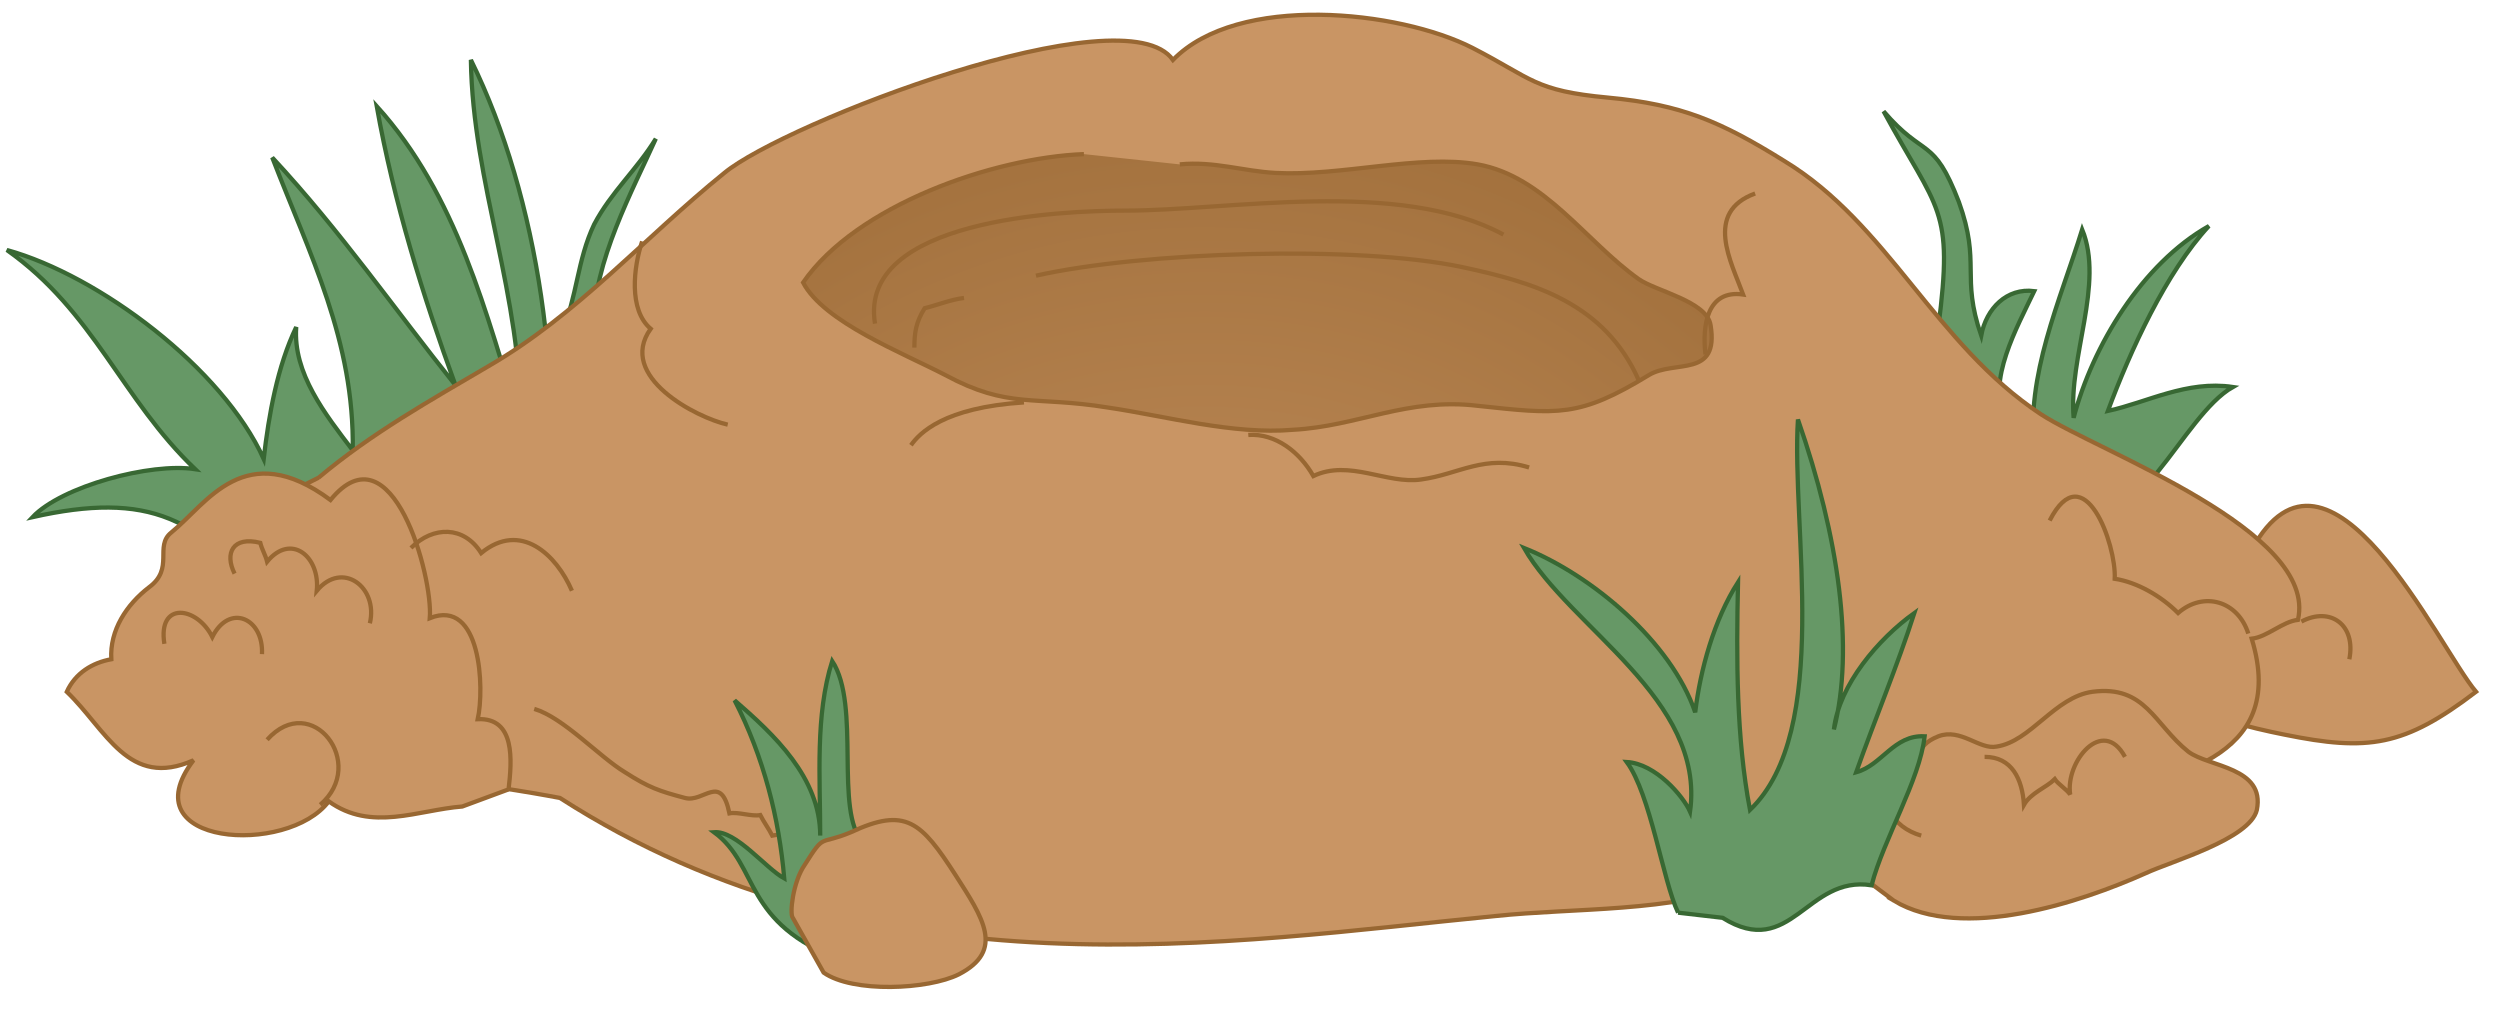 <svg xmlns="http://www.w3.org/2000/svg" version="1.0" viewBox="0 0 146 59"><switch><g><path fill="#C99564" stroke="#986732" stroke-width=".25" d="M131.5 32.1c4.5-8.2 10.9 5.7 13.1 8.3-4.2 3.2-6.3 3.5-11.2 2.5-4-.8-10.9-2.6-5.6-7.5"/><path fill="#669866" stroke="#386833" stroke-width=".25" d="M118.8 26.4c-.5-4.5 1.5-8.8 2.8-13 1.3 3.2-.8 7.4-.5 11 1.1-4.2 4-9 7.9-11.2-2.5 2.7-4.6 7.3-5.9 10.8 2.3-.5 4.6-1.8 7.3-1.4-3 1.7-5.6 9.1-9.2 7.1m-89.4 1.9c1.2-8.8-.3-20-4.3-28.1.1 7.2 3 13.8 2.9 21.3-2-6.5-3.7-13.4-8.4-18.6 1 5.6 2.7 11.1 4.6 16.3-3.6-4.5-6.7-9-10.7-13.3 2.2 5.7 4.8 10.7 4.7 17.1-1.6-2.1-3.5-4.5-3.3-7.2-1.1 2.3-1.6 5.1-1.9 7.7C13 21.5 5.8 16.1.4 14.6c5.1 3.6 6.7 8.7 11 12.8-2.6-.4-7.8 1-9.5 2.8 6.7-1.5 10-.1 13.9 5.6m17-16.4c.9-2 .9-4.2 1.9-6.3 1-1.9 2.5-3.2 3.6-5C37 11 34.6 15.4 34.7 19m78.5.1c.9-7 0-6.7-3.2-12.6 2.4 2.8 2.9 1.4 4.4 5.3 1.3 3.6.1 4.3 1.3 7.8.3-1.6 1.5-2.8 3.1-2.6-1 2.1-2.8 5.3-1.7 7.4"/><path fill="#C99564" stroke="#986732" stroke-width=".25" d="M18.6 27.9c3.1-2.6 6.5-4.5 9.9-6.5 5.2-3 9.1-7.5 13.8-11.3C45.8 7.2 65.7-.5 68.5 3.5 72.3-.4 81.7.6 86 2.8c3.5 1.8 3.6 2.5 7.9 2.9 4.3.4 6.6 1.4 10.3 3.7 6.1 3.7 8.8 10.7 15 14.8 3.4 2.2 16.2 6.8 15 12-.9.1-1.8 1-2.7 1.1 2.2 7.2-5 8.1-9.4 9.3-4.1 1.1-13.5 2.5-20.1 5-4.4 1.7-10 1.4-14.7 1.9-15.4 1.5-36.1 5-54.6-6.9 0 0-4.7-.9-6.6-.9S8.7 41.7 8 39.8c-.6-1.9-1.6-1.3 4.4-6.6 4.4-3.9 3.8-4.1 3.8-4.1l2.4-1.2z"/><radialGradient id="a" cx="70.348" cy="53.255" r="60.287" gradientUnits="userSpaceOnUse"><stop offset="0" stop-color="#c99564"/><stop offset="1" stop-color="#986732"/></radialGradient><path fill="url(#a)" stroke="#986732" stroke-width=".25" d="M63.3 9c-5.3.2-13.3 3-16.4 7.5 1.2 2.3 5.8 4.1 8.3 5.4 3.7 2 5.2 1.2 9.5 1.9 3.4.5 7.3 1.6 10.8 1.3 3.8-.2 6.7-1.9 10.8-1.4 4.7.5 5.9.7 10-1.8 1.5-.9 4.1.2 3.6-2.9-.2-1.4-3.2-2-4.2-2.7-3.1-2.2-5.5-6-9.4-6.7-3.4-.6-8 .7-11.8.5-1.9-.1-3.6-.7-5.6-.5"/><path fill="none" stroke="#986732" stroke-width=".25" d="M51.1 18.9c-1-6.1 10.9-6.6 14.6-6.6 6.1 0 16-1.9 22.1 1.4"/><path fill="none" stroke="#986732" stroke-width=".25" d="M95.7 22.2c-2-4.5-6.1-5.7-10.3-6.6-6.1-1.3-18.7-.9-24.9.5m-7.1 4.2c0-.9.1-1.5.6-2.3.8-.2 1.5-.5 2.3-.6"/><path fill="#C99564" stroke="#986732" stroke-width=".25" d="M29.7 46.1c.2-1.7.4-4.2-1.8-4.1.4-1.8.2-7.1-2.8-5.9.2-2.4-2.2-11.3-5.8-6.9-5-3.7-7.2.2-9.3 1.9-1 .8.2 2.1-1.3 3.2-1.3 1-2.3 2.5-2.2 4.2-1.1.2-2.1.8-2.6 1.9 2.3 2.2 3.6 5.7 7.4 4-3.8 5 5.5 5.6 7.9 2.4 2.5 1.8 5.2.5 7.8.3l2.7-1zm80.9 6.5c4 2.4 10.9.1 14.7-1.6 1.5-.7 6.1-2 6.5-3.7.5-2.5-2.8-2.5-4-3.4-2-1.6-2.5-3.9-5.6-3.5-2.2.3-3.6 2.9-5.6 3.2-1 .2-2.1-1.1-3.4-.6-1.5.6-.9 1.4-1.8 2.2-2.1 1.9-3.5 2-3.2 5.6l2.4 1.8z"/><path fill="none" stroke="#986732" stroke-width=".25" d="M31.2 41.4c1.7.5 3.8 2.8 5.3 3.7 1.4.9 2 1.1 3.5 1.5 1.1.3 2.1-1.5 2.6.9.5-.1 1.3.2 1.8.1.2.4.5.8.7 1.2 2.5-.5 4.5 1.7 7.2 1.3m-14.8-36c-.5 1.5-.8 4 .5 5.1-2 2.8 2.7 5.2 4.5 5.6m57.1-4.1c-.2-1.7.1-3.8 2.2-3.5-.7-1.9-2.3-4.8.7-5.9M53.2 26c.5-.7 1.9-2.2 6.6-2.5m13.1 1.9c1.6-.1 3 1 3.8 2.4 2.1-1 4.3.5 6.3.2 2.2-.3 3.7-1.5 6.3-.7m-75.6 6.2c-.6-1.2-.1-2.2 1.5-1.8.1.4.3.7.4 1.1 1.4-1.7 3.1-.3 2.9 1.7 1.5-1.8 3.6-.2 3.1 1.9m-12 1.2c-.4-2.5 1.9-2.2 2.8-.4 1-2 3-1.1 2.9 1m3.4 8.8c2.8-2.4-.5-6.7-3.1-3.8m100.3 1c1.6 0 2.2 1.3 2.3 2.8.4-.7 1.3-1 1.8-1.5.2.3.7.6.9.9-.3-1.9 1.9-4.6 3.2-2.2m-13.2 1.2c-1.3 1.4-.4 2.9 1.3 3.4"/><path fill="#669866" stroke="#386833" stroke-width=".25" d="M50.4 49.2c-1.7-1.8-.1-8-1.8-10.6-1 3.2-.7 6.8-.7 10.2 0-3.4-2.7-5.9-5-7.9 1.7 3.3 2.6 6.9 2.9 10.4-1.1-.6-2.8-2.8-4.1-2.7 2.7 2 1.6 5.3 7.5 7.5"/><path fill="none" stroke="#986732" stroke-width=".25" d="M134.4 36.3c1.7-.9 3.2.2 2.8 2.2m-5.9-1.5c-.6-1.9-2.6-2.5-4.1-1.2-1-1-2.4-1.8-3.7-2 .1-2-1.8-7.3-3.8-3.4M24 32c1.3-1.3 3.1-1.3 4.1.3 2.3-1.9 4.4.1 5.3 2.2"/><path fill="#669866" stroke="#386833" stroke-width=".25" d="M98 53.3c-.9-1.9-1.6-6.9-3-8.8 1.7.1 3.3 2 3.7 2.9.9-6.6-7-10.7-9.7-15.4 4 1.6 8.6 5.5 10 9.6.3-2.5 1.1-5.4 2.5-7.6-.1 4.5-.1 9.1.7 13.3 4.8-4.6 2.4-16.6 2.8-22.8 2.4 6.9 3.3 13.4 2.1 18.1.3-2.6 2.6-5.3 4.7-6.8-1 3.1-2.3 6.2-3.4 9.3 1.5-.4 2.2-2.2 4-2.1-.3 2.6-2.4 6-3.1 8.7-3.8-.6-4.7 4.4-8.7 1.9l-2.6-.3z"/><path fill="#C99564" stroke="#986732" stroke-width=".25" d="M46.3 53.6c-.2-.2 0-2.1.7-3.1 1.2-1.9.8-1.1 2.7-1.9 3.2-1.5 4.1-.6 6.1 2.5 1.6 2.5 2.9 4.4.2 5.8-1.8.9-6.2 1.1-7.9-.1l-1.8-3.2z"/></g></switch></svg>
